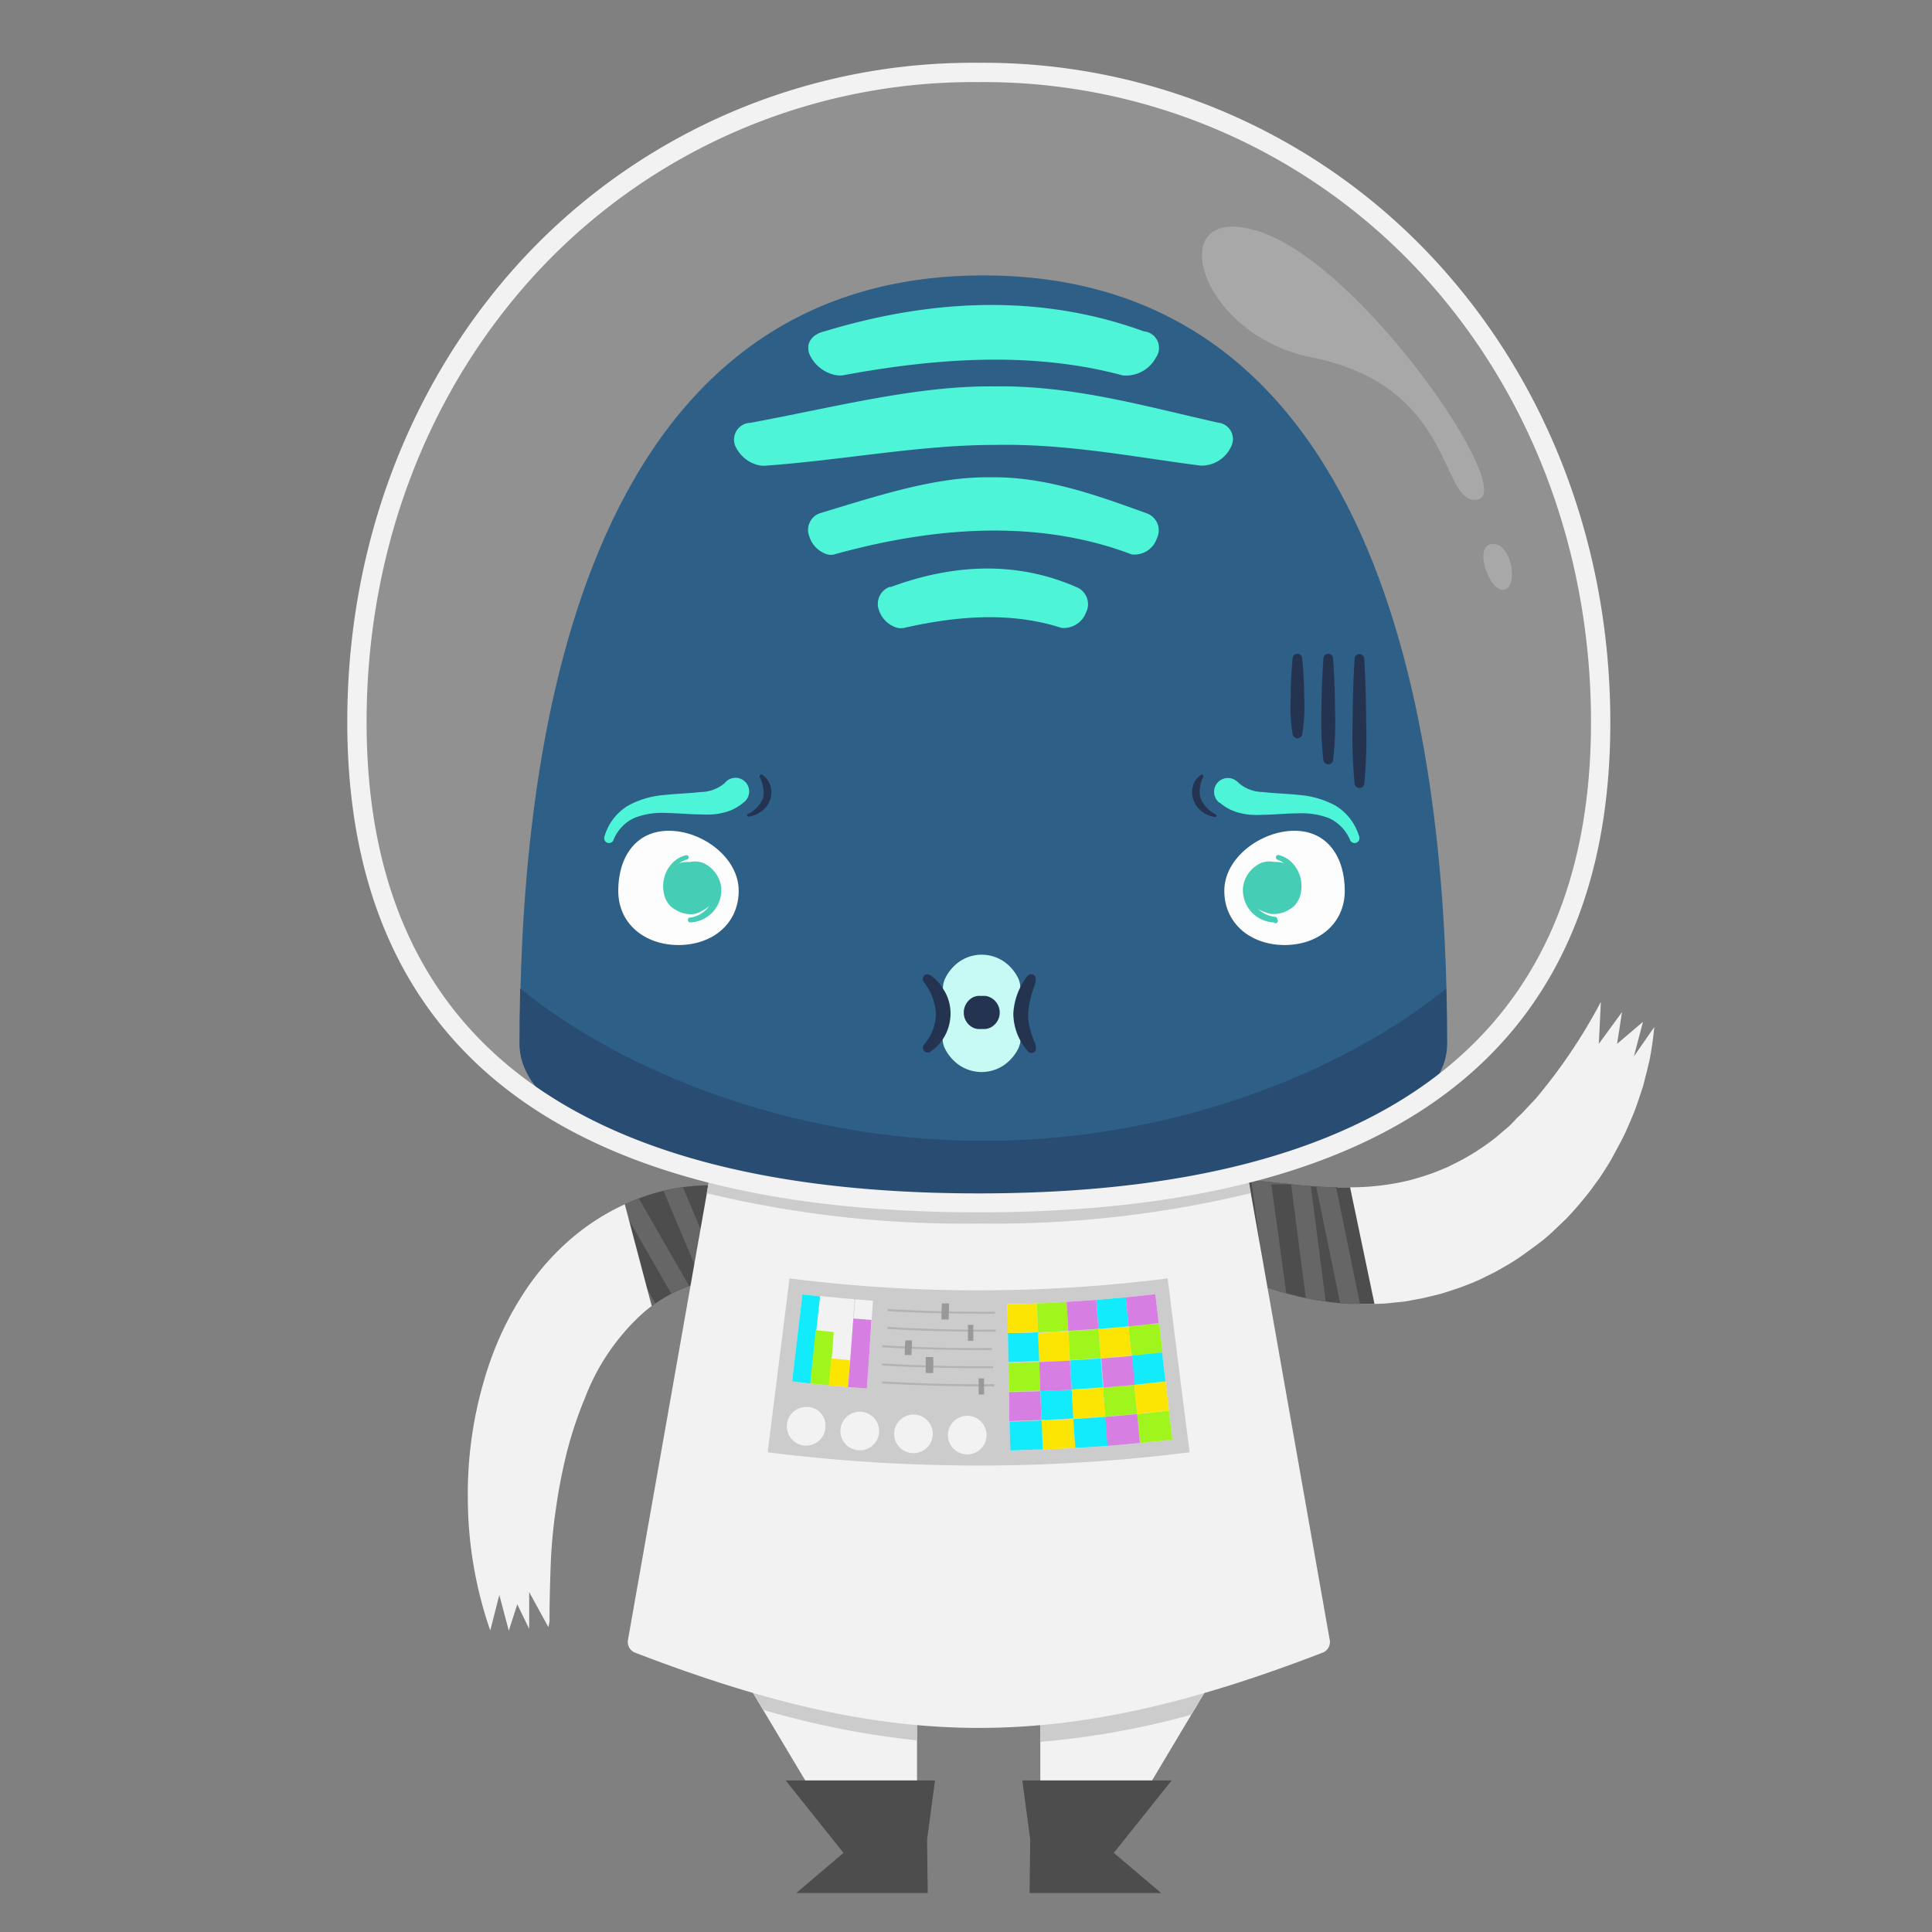 <svg xmlns="http://www.w3.org/2000/svg" xmlns:xlink="http://www.w3.org/1999/xlink" viewBox="0 0 200 200"><rect x="0" y="0" width="200" height="200" fill="#808080" stroke="none"/><defs><style>.cls-1,.cls-7{fill:none;}.cls-2,.cls-23,.cls-24,.cls-25{fill:#f2f2f2;}.cls-3{fill:#ccc;}.cls-4{fill:#4d4d4d;}.cls-5{clip-path:url(#clip-path);}.cls-6{clip-path:url(#clip-path-2);}.cls-7{stroke:#666;stroke-width:2px;}.cls-24,.cls-7{stroke-miterlimit:10;}.cls-8{clip-path:url(#clip-path-3);}.cls-9{clip-path:url(#clip-path-4);}.cls-10{fill:#fce503;}.cls-11{fill:#a0f51c;}.cls-12{fill:#12ebfc;}.cls-13{fill:#d67ee2;}.cls-14{fill:#b3b3b3;}.cls-15{fill:#999;}.cls-16{fill:#0b4574;}.cls-17{fill:#062f5d;}.cls-18{fill:#30f5d2;}.cls-19{fill:#001234;}.cls-20{fill:#fff;}.cls-21{fill:#27c7aa;}.cls-22{fill:#bffaf6;}.cls-23{opacity:0.15;}.cls-23,.cls-25{isolation:isolate;}.cls-24{stroke:#f2f2f2;}.cls-25{opacity:0.24;}</style><clipPath id="clip-path"><polygon class="cls-1" points="165.72 103.75 165.51 108.06 167.91 104.77 167.4 108.06 170.08 105.78 169.14 109.36 171.25 106.32 171.53 114.42 154.61 138.73 140.17 137.54 138.24 121.63 152.14 118.43 165.72 103.75"/></clipPath><clipPath id="clip-path-2"><path class="cls-1" d="M76.11,132.14a16.51,16.51,0,0,0-5,1.07,15.14,15.14,0,0,0-4.34,2.54,22.59,22.59,0,0,0-6.18,8.88,41.61,41.61,0,0,0-1.87,5.55,56.79,56.79,0,0,0-1.16,5.92,53.8,53.8,0,0,0-.56,6.1c-.07,2.06-.13,4.13-.11,6.21l-6.08.55a42.1,42.1,0,0,1-2.38-13.8,41.67,41.67,0,0,1,2.38-14.43,32.68,32.68,0,0,1,3.49-7,26.26,26.26,0,0,1,5.63-6.17,23.44,23.44,0,0,1,7.67-4,21.2,21.2,0,0,1,8.27-.74Z"/></clipPath><clipPath id="clip-path-3"><polygon class="cls-1" points="56.77 168.44 54.78 164.81 54.78 168.62 53.55 166.08 52.67 168.81 51.69 165.11 50.7 168.99 43.14 148.2 51.61 129.52 64.16 122.71 68.92 140.69 59.89 152.39 56.77 168.44"/></clipPath><clipPath id="clip-path-4"><path class="cls-1" d="M126.92,122.05a30,30,0,0,1,3.67.22l3.16.33a44.32,44.32,0,0,0,5.87.31,26.14,26.14,0,0,0,5.51-.55c.45-.1.89-.19,1.32-.33l.65-.19c.22-.06.43-.14.65-.21l.64-.22.63-.25.63-.26c.21-.08.41-.19.61-.29a24,24,0,0,0,4.66-2.92l1.08-.92c.37-.29.68-.65,1-1l.52-.49c.17-.17.33-.35.49-.52.33-.36.67-.7,1-1.07a56,56,0,0,0,6.69-9.94l5.55,2.56a34.89,34.89,0,0,1-.51,3.53c-.14.55-.27,1.15-.43,1.73l-.22.87-.28.85c-.19.56-.38,1.15-.6,1.72s-.46,1.1-.7,1.66-.5,1.11-.8,1.66l-.9,1.67c-.31.55-.66,1.08-1,1.6a7.62,7.62,0,0,1-.56.8l-.55.76a36.37,36.37,0,0,1-2.56,3l-1.46,1.39c-.49.46-1,.88-1.57,1.3s-1.11.82-1.67,1.21a20.2,20.2,0,0,1-1.77,1.11c-.3.17-.6.35-.91.51l-.94.47a19.31,19.31,0,0,1-1.92.85c-.33.12-.65.26-1,.37l-1,.33c-.33.1-.66.22-1,.3l-1,.24c-.68.18-1.35.28-2,.41s-1.36.16-2,.24-1.34.08-2,.1-1.33,0-2,0a31.54,31.54,0,0,1-7.34-1.27,29.42,29.42,0,0,1-3.15-1.11,13.5,13.5,0,0,1-2.46-1.24Z"/></clipPath></defs><title>captain-sick</title><g id="suit"><polygon class="cls-2" points="107.69 172.66 107.69 194.86 112.96 194.86 126.22 172.66 107.69 172.66"/><polygon class="cls-2" points="94.93 172.66 94.93 194.86 89.66 194.86 76.4 172.66 94.93 172.66"/><path class="cls-3" d="M79,177a89.46,89.46,0,0,0,15.91,3.16v-7.54H76.4Z"/><path class="cls-3" d="M123.32,177.51l2.9-4.85H107.69v7.66A86.56,86.56,0,0,0,123.32,177.51Z"/><polygon class="cls-4" points="96.79 184.31 81.33 184.31 87.32 191.81 82.42 195.97 96.04 195.97 95.97 190.45 96.79 184.31"/><polygon class="cls-4" points="105.83 184.31 121.29 184.31 115.3 191.81 120.21 195.97 106.58 195.97 106.65 190.45 105.83 184.31"/><g class="cls-5"><path class="cls-2" d="M126.92,122.05a30,30,0,0,1,3.67.22l3.16.33a44.32,44.32,0,0,0,5.87.31,26.14,26.14,0,0,0,5.51-.55c.45-.1.89-.19,1.32-.33l.65-.19c.22-.06.43-.14.65-.21l.64-.22.63-.25.63-.26c.21-.08.41-.19.61-.29a24,24,0,0,0,4.66-2.92l1.08-.92c.37-.29.68-.65,1-1l.52-.49c.17-.17.33-.35.49-.52.33-.36.67-.7,1-1.07a56,56,0,0,0,6.69-9.94l5.55,2.56a34.89,34.89,0,0,1-.51,3.53c-.14.55-.27,1.15-.43,1.73l-.22.87-.28.85c-.19.56-.38,1.15-.6,1.72s-.46,1.1-.7,1.66-.5,1.11-.8,1.66l-.9,1.67c-.31.55-.66,1.08-1,1.6a7.62,7.62,0,0,1-.56.8l-.55.76a36.37,36.37,0,0,1-2.56,3l-1.46,1.39c-.49.46-1,.88-1.57,1.3s-1.11.82-1.67,1.21a20.2,20.2,0,0,1-1.77,1.11c-.3.17-.6.35-.91.51l-.94.47a19.31,19.31,0,0,1-1.92.85c-.33.12-.65.26-1,.37l-1,.33c-.33.1-.66.22-1,.3l-1,.24c-.68.18-1.35.28-2,.41s-1.36.16-2,.24-1.34.08-2,.1-1.33,0-2,0a31.54,31.54,0,0,1-7.34-1.27,29.42,29.42,0,0,1-3.15-1.11,13.5,13.5,0,0,1-2.46-1.24Z"/></g><g class="cls-6"><path class="cls-4" d="M58,125.17l8,15.23s14.43-7,14.54-7.38,0-13,0-13Z"/><polyline class="cls-7" points="60.24 123.33 70.08 141.03 73.06 138.12 64.2 122.71 68.96 121.35 75.18 136.14"/></g><g class="cls-8"><path class="cls-2" d="M76.11,132.14a16.51,16.51,0,0,0-5,1.07,15.14,15.14,0,0,0-4.34,2.54,22.59,22.59,0,0,0-6.18,8.88,41.61,41.61,0,0,0-1.87,5.55,56.79,56.79,0,0,0-1.16,5.92,53.8,53.8,0,0,0-.56,6.1c-.07,2.06-.13,4.13-.11,6.21l-6.08.55a42.1,42.1,0,0,1-2.38-13.8,41.67,41.67,0,0,1,2.38-14.43,32.68,32.68,0,0,1,3.49-7,26.26,26.26,0,0,1,5.63-6.17,23.44,23.44,0,0,1,7.67-4,21.2,21.2,0,0,1,8.27-.74Z"/></g><g class="cls-9"><polygon class="cls-4" points="139.38 121.09 142.85 137.68 122.88 132.31 123.47 120.02 139.38 121.09"/><polyline class="cls-7" points="137 121.49 140.6 139.05 136.65 137.93 134.53 121.61 130.46 121.61 132.52 136.57"/></g><path class="cls-2" d="M137,171.05c-27,10.43-44.3,10.43-71.34,0a1.2,1.2,0,0,1-.64-1.36l9.57-54.19h53.48l9.57,54.2A1.19,1.19,0,0,1,137,171.05Z"/><path class="cls-3" d="M73.16,123.52a113.26,113.26,0,0,0,28.15,3.14,113.26,113.26,0,0,0,28.15-3.14l-1.41-8H74.58Z"/><path class="cls-3" d="M81.73,132.34a155.44,155.44,0,0,0,39.15,0q1.11,9,2.27,18a174.45,174.45,0,0,1-43.68,0Z"/><path class="cls-2" d="M104.28,135c1,0,2,0,3.06-.08l.12,3c-1,0-2.09.07-3.13.09C104.31,137,104.29,136,104.28,135Z"/><path class="cls-2" d="M107.47,138l3.13-.15c.05,1,.11,2,.17,3-1.06.06-2.13.12-3.19.15Z"/><path class="cls-2" d="M113.71,137.59c1-.08,2.09-.17,3.12-.27l.3,3-3.18.28Z"/><path class="cls-2" d="M110.94,143.86c1.11-.06,2.16-.14,3.24-.22l.23,3c-1.11.08-2.22.16-3.33.22C111.06,145.88,111,144.87,110.94,143.86Z"/><path class="cls-2" d="M107.34,134.92c1,0,2-.09,3.07-.15l.18,3c-1,.06-2.09.11-3.13.15Z"/><path class="cls-2" d="M110.59,137.8l3.12-.21.24,3-3.19.21C110.71,139.82,110.65,138.81,110.59,137.8Z"/><path class="cls-2" d="M116.83,137.3,120,137l.35,3c-1,.13-2.11.24-3.17.35C117,139.33,116.93,138.33,116.83,137.3Z"/><path class="cls-2" d="M104.39,141.08c1.06,0,2.13-.06,3.19-.1l.11,3-3.24.09Z"/><path class="cls-2" d="M114.18,143.64c1.11-.08,2.16-.18,3.24-.28l.3,3c-1.11.11-2.21.2-3.31.29Z"/><path class="cls-2" d="M117.72,146.38c1.11-.1,2.19-.22,3.29-.35.11,1,.23,2,.35,3-1.11.12-2.22.25-3.33.35C117.91,148.4,117.81,147.39,117.72,146.38Z"/><path class="cls-2" d="M117.42,143.36c1.08-.11,2.15-.22,3.24-.35l.35,3c-1.11.13-2.22.25-3.29.35Z"/><path class="cls-2" d="M107.81,147.05c1.11,0,2.21-.09,3.3-.16l.18,3c-1.11.07-2.23.12-3.36.16Z"/><path class="cls-2" d="M113.48,134.56l3.06-.26c.1,1,.19,2,.29,3-1,.1-2.08.19-3.12.27C113.64,136.58,113.57,135.57,113.48,134.56Z"/><path class="cls-2" d="M104.33,138c1,0,2.09,0,3.13-.09l.12,3c-1.06,0-2.13.08-3.19.1C104.37,140.08,104.35,139.05,104.33,138Z"/><path class="cls-2" d="M110.76,140.83c1.07-.06,2.13-.14,3.19-.21l.23,3c-1.08.08-2.16.16-3.24.22Z"/><path class="cls-2" d="M117.13,140.34l3.17-.34c.12,1,.23,2,.36,3-1.11.13-2.16.24-3.24.35C117.32,142.35,117.23,141.34,117.13,140.34Z"/><path class="cls-2" d="M107.69,144l3.25-.16c.06,1,.12,2,.17,3-1.11.07-2.21.12-3.3.16Z"/><path class="cls-2" d="M104.5,147.15c1.11,0,2.22-.06,3.33-.1l.12,3c-1.11,0-2.23.08-3.36.1C104.54,149.17,104.53,148.16,104.5,147.15Z"/><path class="cls-2" d="M111.11,146.89c1.11-.06,2.22-.14,3.33-.22l.24,3c-1.11.08-2.23.16-3.36.22C111.23,148.91,111.17,147.9,111.11,146.89Z"/><path class="cls-2" d="M110.41,134.77c1-.06,2-.13,3.07-.21.07,1,.16,2,.23,3l-3.12.21Z"/><path class="cls-2" d="M116.54,134.3l3.06-.33c.11,1,.23,2,.35,3-1,.12-2.08.24-3.12.34C116.73,136.31,116.64,135.3,116.54,134.3Z"/><path class="cls-2" d="M114,140.63q1.59-.12,3.18-.27c.1,1,.19,2,.29,3l-3.24.28Z"/><path class="cls-2" d="M104.45,144.11l3.24-.09.12,3c-1.11,0-2.22.08-3.33.1C104.49,146.13,104.46,145.12,104.45,144.11Z"/><path class="cls-2" d="M107.58,141l3.18-.15.18,3c-1.08.07-2.16.12-3.25.16Z"/><path class="cls-2" d="M114.41,146.67c1.11-.09,2.21-.18,3.31-.29.09,1,.19,2,.29,3q-1.67.16-3.36.3Z"/><path class="cls-10" d="M104.28,135c1,0,2,0,3.06-.08l.12,3c-1,0-2.09.07-3.13.09C104.31,137,104.29,136,104.28,135Z"/><path class="cls-10" d="M107.47,138l3.13-.15c.05,1,.11,2,.17,3-1.06.06-2.13.12-3.19.15Z"/><path class="cls-10" d="M113.71,137.59c1-.08,2.09-.17,3.12-.27l.3,3-3.18.28Z"/><path class="cls-10" d="M110.94,143.86c1.11-.06,2.16-.14,3.24-.22l.23,3c-1.11.08-2.22.16-3.33.22C111.06,145.88,111,144.87,110.94,143.86Z"/><path class="cls-11" d="M107.34,134.92c1,0,2-.09,3.07-.15l.18,3c-1,.06-2.09.11-3.13.15Z"/><path class="cls-11" d="M110.59,137.8l3.12-.21.24,3-3.19.21C110.71,139.82,110.65,138.81,110.59,137.8Z"/><path class="cls-11" d="M116.83,137.3,120,137l.35,3c-1,.13-2.11.24-3.17.35C117,139.33,116.93,138.33,116.83,137.3Z"/><path class="cls-11" d="M104.39,141.08c1.06,0,2.13-.06,3.19-.1l.11,3-3.24.09Z"/><path class="cls-11" d="M114.18,143.64c1.11-.08,2.16-.18,3.24-.28l.3,3c-1.11.11-2.21.2-3.31.29Z"/><path class="cls-11" d="M117.72,146.38c1.11-.1,2.19-.22,3.29-.35.11,1,.23,2,.35,3-1.11.12-2.22.25-3.33.35C117.91,148.4,117.81,147.39,117.72,146.38Z"/><path class="cls-10" d="M117.42,143.36c1.08-.11,2.15-.22,3.24-.35l.35,3c-1.11.13-2.22.25-3.29.35Z"/><path class="cls-10" d="M107.81,147.05c1.11,0,2.21-.09,3.3-.16l.18,3c-1.11.07-2.23.12-3.36.16Z"/><path class="cls-12" d="M113.48,134.56l3.06-.26c.1,1,.19,2,.29,3-1,.1-2.08.19-3.12.27C113.64,136.58,113.57,135.57,113.48,134.56Z"/><path class="cls-12" d="M104.33,138c1,0,2.09,0,3.13-.09l.12,3c-1.06,0-2.13.08-3.19.1C104.37,140.08,104.35,139.05,104.33,138Z"/><path class="cls-12" d="M110.76,140.83c1.07-.06,2.13-.14,3.19-.21l.23,3c-1.08.08-2.16.16-3.24.22Z"/><path class="cls-12" d="M117.13,140.34l3.17-.34c.12,1,.23,2,.36,3-1.11.13-2.16.24-3.24.35C117.32,142.35,117.23,141.34,117.13,140.34Z"/><path class="cls-12" d="M107.69,144l3.25-.16c.06,1,.12,2,.17,3-1.11.07-2.21.12-3.3.16Z"/><path class="cls-12" d="M104.5,147.15c1.11,0,2.22-.06,3.33-.1l.12,3c-1.11,0-2.23.08-3.36.1C104.54,149.17,104.53,148.16,104.5,147.15Z"/><path class="cls-12" d="M111.11,146.89c1.11-.06,2.22-.14,3.33-.22l.24,3c-1.11.08-2.23.16-3.36.22C111.23,148.91,111.17,147.9,111.11,146.89Z"/><path class="cls-13" d="M110.41,134.77c1-.06,2-.13,3.07-.21.07,1,.16,2,.23,3l-3.12.21Z"/><path class="cls-13" d="M116.54,134.3l3.06-.33c.11,1,.23,2,.35,3-1,.12-2.08.24-3.12.34C116.73,136.31,116.64,135.3,116.54,134.3Z"/><path class="cls-13" d="M114,140.63q1.59-.12,3.18-.27c.1,1,.19,2,.29,3l-3.24.28Z"/><path class="cls-13" d="M104.45,144.11l3.24-.09.12,3c-1.11,0-2.22.08-3.33.1C104.49,146.13,104.46,145.12,104.45,144.11Z"/><path class="cls-13" d="M107.58,141l3.18-.15.18,3c-1.08.07-2.16.12-3.25.16Z"/><path class="cls-13" d="M114.41,146.67c1.11-.09,2.21-.18,3.31-.29.09,1,.19,2,.29,3q-1.67.16-3.36.3Z"/><path class="cls-2" d="M102.12,148.4a2,2,0,1,1-1.8-1.83A2,2,0,0,1,102.12,148.4Z"/><path class="cls-2" d="M96.56,148.33a2,2,0,1,1-1.73-1.88A2,2,0,0,1,96.56,148.33Z"/><path class="cls-2" d="M91,148.08a2,2,0,1,1-1.65-1.91A2,2,0,0,1,91,148.08Z"/><path class="cls-2" d="M85.45,147.65a2,2,0,1,1-2-2h.2A1.91,1.91,0,0,1,85.45,147.65Z"/><path class="cls-2" d="M83.9,143.23,82,143c.35-3,.7-6,1.06-9l1.83.2Z"/><path class="cls-2" d="M85.82,143.41l-1.94-.19,1-9.06,1.84.18C86.4,137.37,86.12,140.4,85.82,143.41Z"/><path class="cls-2" d="M87.79,143.59l-2-.18q.44-4.53.85-9.07l1.83.16Q88.17,139.06,87.79,143.59Z"/><path class="cls-2" d="M89.74,143.74l-1.95-.15q.38-4.53.74-9.08l1.84.14Z"/><path class="cls-12" d="M83.9,143.23,82,143c.35-3,.7-6,1.06-9l1.83.2Z"/><path class="cls-11" d="M85.82,143.41l-1.94-.19q.28-2.78.56-5.52l1.87.19C86.19,139.74,86,141.58,85.82,143.41Z"/><path class="cls-10" d="M87.79,143.59l-2-.18c.09-.92.18-1.84.26-2.78l1.91.17C87.94,141.74,87.87,142.67,87.79,143.59Z"/><path class="cls-13" d="M89.74,143.74l-1.95-.15c.19-2.36.38-4.73.55-7.1l1.87.15Q90,140.18,89.74,143.74Z"/><path class="cls-14" d="M103,136c-3.7,0-7.4-.05-11.1-.27v-.22c3.7.22,7.4.32,11.1.28Z"/><path class="cls-15" d="M98.21,136.59h-.75c0-.55,0-1.11.05-1.66h.74Z"/><path class="cls-14" d="M103.09,137.86c-3.74,0-7.48-.06-11.21-.29v-.21q5.59.34,11.2.28Z"/><path class="cls-15" d="M100.76,138.81h-.56v-1.66h.56Z"/><path class="cls-14" d="M102.67,139.76c-3.78,0-7.57-.06-11.35-.29v-.21c3.78.23,7.55.33,11.33.29Z"/><path class="cls-15" d="M94.35,140.27l-.69,0c0-.51,0-1,.07-1.52l.68,0C94.4,139.26,94.38,139.77,94.35,140.27Z"/><path class="cls-14" d="M102.8,141.64c-3.83,0-7.65-.06-11.48-.28v-.22c3.82.23,7.65.33,11.47.29Z"/><path class="cls-15" d="M96.6,142.14h-.77l0-1.66h.77C96.63,141,96.62,141.6,96.6,142.14Z"/><path class="cls-14" d="M102.93,143.53q-5.81,0-11.61-.3V143q5.79.34,11.6.29Z"/><path class="cls-15" d="M101.87,144.36h-.56v-1.67h.56Z"/></g><g id="head"><path class="cls-16" d="M149.81,108.06c0,9.39-21.5,16.48-48,16.48s-48-7.09-48-16.48c0-26.51,4.39-79.55,48-79.55S149.81,81.55,149.81,108.06Z"/><path class="cls-17" d="M101.79,118.1c-20.1,0-37.79-7.48-47.94-15.78-.05,2-.07,3.94-.07,5.74,0,9.39,21.5,16.48,48,16.48s48-7.09,48-16.48c0-1.8,0-3.72-.07-5.74C139.58,110.62,121.9,118.1,101.79,118.1Z"/><path class="cls-18" d="M78.41,48.13a3.55,3.55,0,0,1-2.31-2,1.74,1.74,0,0,1,1.57-2.36C86.42,42.16,94.87,39.9,103,40c8.09-.13,15.81,2.13,23.09,3.75a1.71,1.71,0,0,1,1.37,2.45,3.37,3.37,0,0,1-3.17,2c-6.69-.85-13.87-2.31-21.43-2.14-7.57,0-15.51,1.56-23.65,2.15A2.84,2.84,0,0,1,78.41,48.13Z"/><path class="cls-18" d="M85.64,57.39a2.82,2.82,0,0,1-1.84-1.8,1.83,1.83,0,0,1,.93-2.4l.18-.07c6.11-1.85,12-3.8,17.68-3.71,5.66-.08,11,1.88,16.15,3.74a1.87,1.87,0,0,1,1.1,2.39,1.08,1.08,0,0,1-.08.19,2.45,2.45,0,0,1-2.62,1.66c-9.12-3.47-19.62-3.1-30.77,0A1.5,1.5,0,0,1,85.64,57.39Z"/><path class="cls-18" d="M86.26,38.77a3.76,3.76,0,0,1-2.42-2c-.51-1.16.16-2.16,1.51-2.47,12-3.64,23.08-3.64,33.05,0A1.72,1.72,0,0,1,119.67,37a3.52,3.52,0,0,1-3.45,1.86c-8.71-2.34-18.31-2-29,0A2.7,2.7,0,0,1,86.26,38.77Z"/><path class="cls-18" d="M92.92,65A2.81,2.81,0,0,1,91,63.2a1.88,1.88,0,0,1,1.08-2.44l.15,0c6.92-2.55,13.37-2.53,19.16,0a1.91,1.91,0,0,1,1.12,2.46l-.06.12A2.47,2.47,0,0,1,109.88,65C105,63.42,99.6,63.63,93.59,65A1.89,1.89,0,0,1,92.92,65Z"/><g id="fumble"><path class="cls-19" d="M101,102.17c1.84.06,2.45.24,2.71,1.28s.52,2.39-.38,3a6.17,6.17,0,0,1-3.53.26c-.41-.18-1.21-2.81,0-3.65Z"/><path class="cls-20" d="M139.21,92.21c0,3.44-2.77,5.62-6.23,5.62s-6.24-2.18-6.24-5.62S130.56,86,134,86,139.21,88.76,139.21,92.21Z"/><path class="cls-20" d="M64,92.21c0,3.44,2.77,5.62,6.24,5.62s6.23-2.18,6.23-5.62S72.69,86,69.24,86,64,88.76,64,92.21Z"/><path class="cls-21" d="M134.45,92a2.79,2.79,0,0,1-5.55,0c0-1.53,1.7-2.77,3.23-2.77S134.45,90.51,134.45,92Z"/><path class="cls-21" d="M68.79,92a2.79,2.79,0,0,0,5.55,0c0-1.53-1.69-2.77-3.22-2.77S68.79,90.51,68.79,92Z"/><path class="cls-21" d="M71.33,95a2.9,2.9,0,0,0,1.93-1,2.66,2.66,0,0,0,.59-2A2.53,2.53,0,0,0,72.7,90.2a1.56,1.56,0,0,0-1.85.12,1.66,1.66,0,0,0-.58,1.79,1.25,1.25,0,0,0,.56.72.81.81,0,0,0,.8,0,1,1,0,0,0,.47-.72c0-.19,0-.28-.16-.32s-.36,0-.28.16a.43.43,0,0,1,0,.4.49.49,0,0,1-.41.15.83.83,0,0,1-.62-.46,1.25,1.25,0,0,1,.35-1.46l0,0a1.6,1.6,0,0,1,1-.32,1.64,1.64,0,0,1,1,.35,2.21,2.21,0,0,1,.83,1.71v0h0a2.87,2.87,0,0,1-.58,1.47,2.37,2.37,0,0,1-1.39.83h0a2.88,2.88,0,0,1-1.33-.16,3.71,3.71,0,0,1-1.12-.67h0a2.67,2.67,0,0,1-.7-1.51,3.58,3.58,0,0,1,.12-1.59,3.38,3.38,0,0,1,.81-1.36,2.85,2.85,0,0,1,1.36-.79.25.25,0,0,1,.31.17A.27.27,0,0,1,71,89a2.63,2.63,0,0,0-1.67,1.86,3.11,3.11,0,0,0,0,1.29,1.78,1.78,0,0,0,.52,1.06l0,0a2.46,2.46,0,0,0,1.85.61h0a1.65,1.65,0,0,0,1.31-1.58v0a1.44,1.44,0,0,0-.51-1.06.93.93,0,0,0-1-.07h0a.68.68,0,0,0-.39.71c0,.14.13.29.27.31s.15,0,.16,0,0-.08,0-.19a.49.49,0,0,1,0-.23.69.69,0,0,1,.17-.15.78.78,0,0,1,.37-.09.57.57,0,0,1,.39.17,1,1,0,0,1,.18.37,1.31,1.31,0,0,1-.5,1.4,1.51,1.51,0,0,1-1.55.09,2,2,0,0,1-.94-1.15,2.47,2.47,0,0,1,2.15-3.17,2.28,2.28,0,0,1,1.4.38,3.24,3.24,0,0,1,1.45,2.27,3.36,3.36,0,0,1-3.18,3.66.23.23,0,0,1-.26-.23A.24.24,0,0,1,71.33,95Z"/><path class="cls-21" d="M131.86,95.49a3.35,3.35,0,0,1-3.18-3.66,3.21,3.21,0,0,1,1.45-2.27,2.25,2.25,0,0,1,1.39-.38,2.41,2.41,0,0,1,1.34.54,2.46,2.46,0,0,1,.82,2.63,2,2,0,0,1-1,1.15,1.52,1.52,0,0,1-1.55-.09,1.3,1.3,0,0,1-.49-1.4.94.94,0,0,1,.17-.37.57.57,0,0,1,.39-.17.82.82,0,0,1,.38.09.54.54,0,0,1,.16.15.41.41,0,0,1,0,.23c0,.11,0,.2,0,.19a.2.2,0,0,0,.16,0c.13,0,.22-.17.26-.31a.67.67,0,0,0-.38-.71h0a.92.92,0,0,0-1,.07,1.41,1.41,0,0,0-.52,1.06v0a1.67,1.67,0,0,0,1.31,1.58h0a2.46,2.46,0,0,0,1.85-.61l0,0a1.84,1.84,0,0,0,.52-1.06,3.29,3.29,0,0,0-.05-1.29A2.62,2.62,0,0,0,132.25,89a.26.26,0,0,1-.16-.32.24.24,0,0,1,.3-.16,2.93,2.93,0,0,1,1.37.79,3.62,3.62,0,0,1,.81,1.36,3.58,3.58,0,0,1,.12,1.59,2.67,2.67,0,0,1-.7,1.51h0a3.66,3.66,0,0,1-1.11.67,2.9,2.9,0,0,1-1.34.16h0a2.37,2.37,0,0,1-1.39-.83,2.87,2.87,0,0,1-.58-1.47h0v0a2.24,2.24,0,0,1,.83-1.71,1.66,1.66,0,0,1,1-.35,1.63,1.63,0,0,1,1,.32l0,0a1.25,1.25,0,0,1,.36,1.46.85.85,0,0,1-.63.46.49.49,0,0,1-.41-.15.47.47,0,0,1-.05-.4c.08-.11-.15-.18-.28-.16s-.15.13-.15.32a.93.93,0,0,0,.47.72.8.8,0,0,0,.79,0,1.27,1.27,0,0,0,.57-.72,1.69,1.69,0,0,0-.58-1.79,1.58,1.58,0,0,0-1.86-.12,2.53,2.53,0,0,0-1.15,1.73,2.67,2.67,0,0,0,.6,2,2.86,2.86,0,0,0,1.92,1,.25.25,0,0,1,.23.27A.24.24,0,0,1,131.86,95.49Z"/><path class="cls-18" d="M77,83.05a4.86,4.86,0,0,1-2.27,1.11,5.29,5.29,0,0,1-1.08.15,6.9,6.9,0,0,1-1,0c-1.31,0-2.52-.14-3.7-.15a7.87,7.87,0,0,0-3.26.5A4.27,4.27,0,0,0,63.49,87h0a.5.5,0,0,1-.93-.35A5.5,5.5,0,0,1,65,83.41a9.29,9.29,0,0,1,3.85-1.12c1.28-.14,2.52-.16,3.66-.3a3.94,3.94,0,0,0,2.5-.91,1.41,1.41,0,1,1,2.26,1.7,1.51,1.51,0,0,1-.21.23Z"/><path class="cls-18" d="M128.26,81.08a3.88,3.88,0,0,0,2.49.91c1.14.14,2.39.16,3.67.3a9.34,9.34,0,0,1,3.85,1.12,5.58,5.58,0,0,1,2.44,3.22.5.5,0,0,1-.34.62.49.49,0,0,1-.6-.27h0a4.35,4.35,0,0,0-2.18-2.28,7.92,7.92,0,0,0-3.27-.5c-1.17,0-2.38.14-3.7.15a7,7,0,0,1-1,0,5.38,5.38,0,0,1-1.08-.15,4.86,4.86,0,0,1-2.27-1.11l-.05,0A1.42,1.42,0,1,1,128,80.85,1.58,1.58,0,0,1,128.26,81.08Z"/><path class="cls-19" d="M78.92,80.21a2.08,2.08,0,0,1,.84,1.16,2.31,2.31,0,0,1-.07,1.49A2.43,2.43,0,0,1,78.8,84a3.06,3.06,0,0,1-1.28.54.15.15,0,0,1-.18-.12.15.15,0,0,1,.08-.16A3.15,3.15,0,0,0,79,82.61,2.57,2.57,0,0,0,79,81.54a3.81,3.81,0,0,0-.35-1.12h0a.17.17,0,0,1,.08-.21A.2.2,0,0,1,78.92,80.21Z"/><path class="cls-19" d="M124.56,80.42a3.51,3.51,0,0,0-.34,1.12,2.41,2.41,0,0,0,.06,1.07,3.18,3.18,0,0,0,1.55,1.68.15.15,0,0,1,.07.21.16.16,0,0,1-.17.07,3.06,3.06,0,0,1-1.28-.54,2.47,2.47,0,0,1-.88-1.17,2.31,2.31,0,0,1-.08-1.49,2,2,0,0,1,.85-1.16.16.16,0,0,1,.21.05.16.16,0,0,1,0,.15Z"/><path class="cls-22" d="M105.31,104.86c0,1.19.71,2.45.09,3.71a4.6,4.6,0,0,1-1.45,1.68,4.12,4.12,0,0,1-4.67,0,4.6,4.6,0,0,1-1.45-1.68c-.63-1.26.08-2.52.07-3.72s-.66-2.45,0-3.68a4.57,4.57,0,0,1,1.44-1.64,4.08,4.08,0,0,1,2.3-.7,4.13,4.13,0,0,1,2.29.71,4.53,4.53,0,0,1,1.43,1.64C106,102.42,105.28,103.67,105.31,104.86Zm-1.82,0a1.74,1.74,0,0,0-1.45-1.76,3.4,3.4,0,0,0-.42,0,3.73,3.73,0,0,0-.43,0,1.59,1.59,0,0,0-.62.23,1.79,1.79,0,0,0-.8,1.52,1.72,1.72,0,0,0,.85,1.47,1.4,1.4,0,0,0,.61.2,2.69,2.69,0,0,0,.39,0c.11,0,.22,0,.39,0a1.52,1.52,0,0,0,.62-.2A1.74,1.74,0,0,0,103.49,104.87Z"/><path class="cls-19" d="M107.21,101.64c-.08.32-.21.59-.28.89a5.35,5.35,0,0,0-.25.84,7.39,7.39,0,0,0-.24,1.57,4.84,4.84,0,0,0,.18,1.54,14.68,14.68,0,0,0,.58,1.68l0,.14a.48.48,0,0,1-.83.48,5.92,5.92,0,0,1-1.47-3.87,6.92,6.92,0,0,1,1.45-3.86.48.48,0,0,1,.67-.11.46.46,0,0,1,.19.5Z"/><path class="cls-19" d="M96.45,101.05a5.44,5.44,0,0,1,.78.74,8.28,8.28,0,0,1,.6.9,4.6,4.6,0,0,1,.57,2.21,4.87,4.87,0,0,1-.54,2.24,4.72,4.72,0,0,1-1.42,1.64l-.12.09a.49.49,0,0,1-.68-.12.48.48,0,0,1,0-.59,5,5,0,0,0,1.25-3.23,5.91,5.91,0,0,0-1.27-3.29.49.49,0,0,1,.69-.68Z"/><path class="cls-19" d="M141.23,68.18c.12,2.16.19,4.32.19,6.47a50.11,50.11,0,0,1-.19,6.48.51.51,0,0,1-.56.44.48.48,0,0,1-.44-.44,52,52,0,0,1-.2-6.48q0-3.23.2-6.47a.49.49,0,0,1,.53-.47A.51.51,0,0,1,141.23,68.18Z"/><path class="cls-19" d="M138,68.18c.12,1.75.19,3.5.2,5.26a34.33,34.33,0,0,1-.2,5.26.51.51,0,0,1-.57.43.52.52,0,0,1-.43-.43,34.33,34.33,0,0,1-.2-5.26c0-1.76.08-3.51.2-5.26a.5.5,0,0,1,1,0Z"/><path class="cls-19" d="M134.81,68.18c.12,1.31.19,2.61.2,3.92a19.13,19.13,0,0,1-.2,3.92.5.5,0,0,1-.59.4.51.51,0,0,1-.41-.4,18.44,18.44,0,0,1-.19-3.92c0-1.31.07-2.61.19-3.92a.5.5,0,0,1,1,0Z"/></g></g><g id="helmet"><path class="cls-23" d="M165.7,74.75c0,37.18-27.23,49.79-64.38,49.79S37,111.92,37,74.75,64.13,7.45,101.3,7.45,165.7,37.58,165.7,74.75Z"/><path class="cls-24" d="M101.32,125c-43,0-64.87-16.92-64.87-50.29,0-18.29,6.53-35.32,18.37-47.93A63.07,63.07,0,0,1,101.3,7a63.12,63.12,0,0,1,46.5,19.87c11.86,12.62,18.4,29.64,18.4,47.93C166.2,108.12,144.37,125,101.32,125ZM101.3,8A62.08,62.08,0,0,0,55.55,27.51c-11.67,12.42-18.1,29.2-18.1,47.24,0,32.7,21.49,49.29,63.87,49.29s63.88-16.59,63.88-49.29c0-18-6.44-34.82-18.13-47.24A62.12,62.12,0,0,0,101.3,8Z"/><path class="cls-25" d="M130.66,24.07C141.21,27.77,157,50.88,153,51.7S150.88,40,135.8,37C123.7,34.61,120.1,20.36,130.66,24.07Z"/><path class="cls-25" d="M154.27,56.35c2.15-.49,3,4.26,1.49,4.68S152.57,56.72,154.27,56.35Z"/></g></svg>